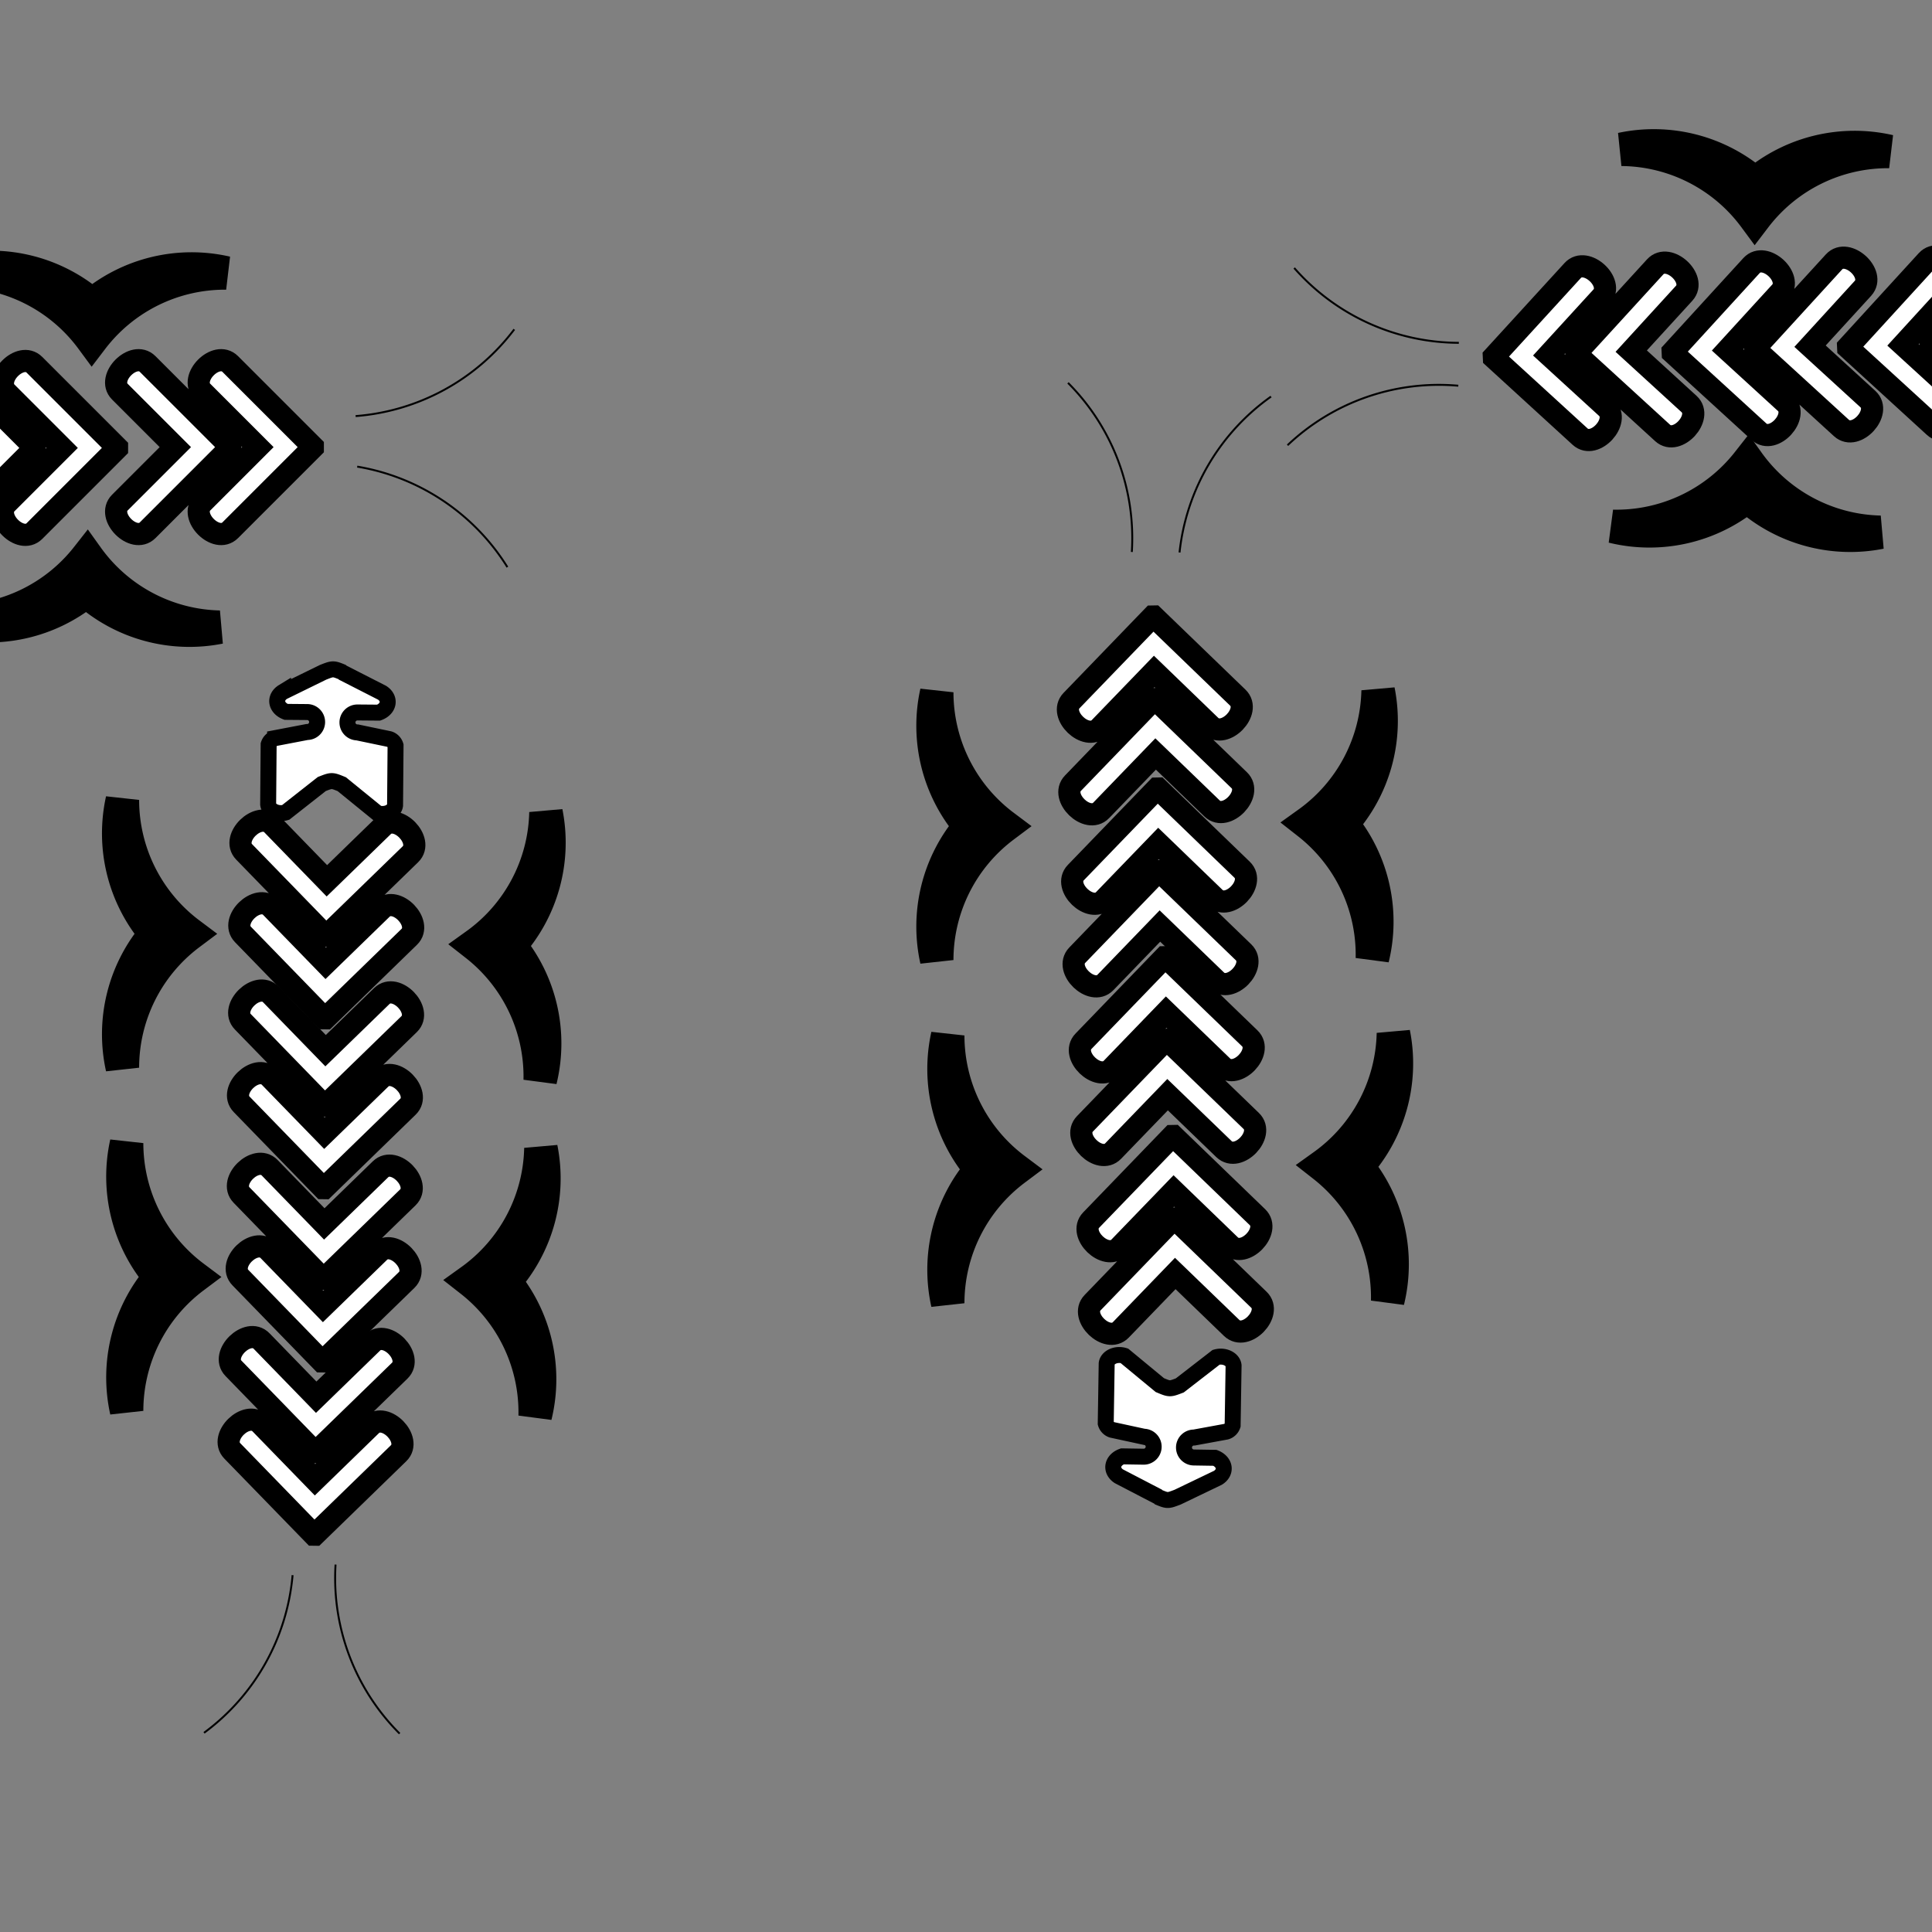 <svg xmlns="http://www.w3.org/2000/svg" xmlns:xlink="http://www.w3.org/1999/xlink" viewBox="0 0 1000 1000" preserveAspectRatio="xMidYMid meet" ><rect x="0" y="0" width="1000" height="1000" fill="#808080" stroke="none"/><defs id="svgEditorDefs"><path id="svgEditorClosePathDefs" stroke="black" fill="white" style="stroke-width: 1px; vector-effect: non-scaling-stroke;"/></defs><rect id="svgEditorBackground" x="0" y="0" width="1000" height="1000" style="fill: none; stroke: none;"/><path d="M4.35,0l-3.725,-3.725c-0.625,-0.625,-1.875,0.625,-1.25,1.25l2.5,2.5l-2.5,2.5c-0.625,0.625,0.625,1.875,1.25,1.25l3.725,-3.725ZM0.625,0l-3.725,-3.725c-0.625,-0.625,-1.875,0.625,-1.25,1.25l2.5,2.5l-2.5,2.5c-0.625,0.625,0.625,1.875,1.25,1.25l3.725,-3.725Z" stroke="black" id="e40_shape" style="vector-effect: non-scaling-stroke; stroke-width: 1px;" transform="matrix(11.476 0 0 11.476 -190.273 228.87)" fill="white"/><path d="M 4.35 0 l -3.725 -3.725 c -0.625 -0.625 -1.875 0.625 -1.25 1.25 l 2.5 2.5 l -2.5 2.5  c -0.625 0.625 0.625 1.875  1.25 1.25 l3.725 -3.725z M 0.625 0 l -3.725 -3.725 c -0.625 -0.625 -1.875 0.625 -1.25 1.25 l 2.5 2.5 l -2.5 2.5  c -0.625 0.625 0.625 1.875  1.25 1.25 l3.725 -3.725z" stroke="black" id="e41_shape" style="vector-effect: non-scaling-stroke; stroke-width: 1px;" fill="khaki" transform="matrix(0 0 0 0 -56.14 178.947)"/><path d="M13.18,0.117l-3.725,-3.725c-0.625,-0.625,-1.875,0.625,-1.25,1.25l2.5,2.5l-2.5,2.5c-0.625,0.625,0.625,1.875,1.25,1.25l3.725,-3.725ZM9.455,0.117l-3.725,-3.725c-0.625,-0.625,-1.875,0.625,-1.25,1.25l2.5,2.5l-2.5,2.5c-0.625,0.625,0.625,1.875,1.25,1.25l3.725,-3.725Z" stroke="black" id="e42_shape" style="vector-effect: non-scaling-stroke; stroke-width: 1px;" transform="matrix(11.476 0 0 11.476 -190.273 228.87)" fill="white"/><path d="M21.858,0.234l-3.725,-3.725c-0.625,-0.625,-1.875,0.625,-1.25,1.25l2.5,2.5l-2.5,2.5c-0.625,0.625,0.625,1.875,1.25,1.25l3.725,-3.725ZM18.133,0.234l-3.725,-3.725c-0.625,-0.625,-1.875,0.625,-1.25,1.25l2.5,2.5l-2.5,2.5c-0.625,0.625,0.625,1.875,1.25,1.25l3.725,-3.725Z" stroke="black" id="e43_shape" style="vector-effect: non-scaling-stroke; stroke-width: 1px;" transform="matrix(11.476 0 0 11.476 -190.273 228.87)" fill="white"/><path d="M30.688,0.198l-3.725,-3.725c-0.625,-0.625,-1.875,0.625,-1.25,1.25l2.5,2.5l-2.5,2.5c-0.625,0.625,0.625,1.875,1.25,1.25l3.725,-3.725ZM26.963,0.198l-3.725,-3.725c-0.625,-0.625,-1.875,0.625,-1.25,1.25l2.5,2.5l-2.5,2.5c-0.625,0.625,0.625,1.875,1.25,1.25l3.725,-3.725Z" stroke="black" id="e44_shape" style="vector-effect: non-scaling-stroke; stroke-width: 1px;" transform="matrix(11.476 0 0 11.476 -190.273 228.87)" fill="white"/><path d="M74.22,35.933l-3.725,-3.725c-0.625,-0.625,-1.875,0.625,-1.25,1.25l2.5,2.5l-2.5,2.5c-0.625,0.625,0.625,1.875,1.25,1.25l3.725,-3.725ZM70.495,35.933l-3.725,-3.725c-0.625,-0.625,-1.875,0.625,-1.25,1.25l2.5,2.5l-2.5,2.5c-0.625,0.625,0.625,1.875,1.25,1.25l3.725,-3.725Z" stroke="black" id="e45_shape" style="vector-effect: non-scaling-stroke; stroke-width: 1px;" transform="matrix(-0.201 -11.475 11.475 -0.201 209.369 1446.91)" fill="white"/><path d="M82.289,35.728l-3.725,-3.725c-0.625,-0.625,-1.875,0.625,-1.25,1.25l2.5,2.5l-2.5,2.5c-0.625,0.625,0.625,1.875,1.25,1.25l3.725,-3.725ZM78.564,35.728l-3.725,-3.725c-0.625,-0.625,-1.875,0.625,-1.25,1.25l2.5,2.5l-2.5,2.5c-0.625,0.625,0.625,1.875,1.25,1.25l3.725,-3.725Z" stroke="black" id="e46_shape" style="vector-effect: non-scaling-stroke; stroke-width: 1px;" transform="matrix(-0.201 -11.475 11.475 -0.201 209.369 1446.91)" fill="white"/><path d="M89.9,35.515l-3.725,-3.725c-0.625,-0.625,-1.875,0.625,-1.25,1.25l2.5,2.5l-2.5,2.5c-0.625,0.625,0.625,1.875,1.25,1.25l3.725,-3.725ZM86.175,35.515l-3.725,-3.725c-0.625,-0.625,-1.875,0.625,-1.25,1.25l2.5,2.5l-2.5,2.5c-0.625,0.625,0.625,1.875,1.25,1.25l3.725,-3.725Z" stroke="black" id="e47_shape" style="vector-effect: non-scaling-stroke; stroke-width: 1px;" transform="matrix(-0.201 -11.475 11.475 -0.201 209.369 1446.91)" fill="white"/><path d="M97.661,35.458l-3.725,-3.725c-0.625,-0.625,-1.875,0.625,-1.25,1.25l2.5,2.5l-2.5,2.5c-0.625,0.625,0.625,1.875,1.25,1.25l3.725,-3.725ZM93.936,35.458l-3.725,-3.725c-0.625,-0.625,-1.875,0.625,-1.25,1.25l2.5,2.5l-2.5,2.5c-0.625,0.625,0.625,1.875,1.25,1.25l3.725,-3.725Z" stroke="black" id="e48_shape" style="vector-effect: non-scaling-stroke; stroke-width: 1px;" transform="matrix(-0.201 -11.475 11.475 -0.201 209.369 1446.91)" fill="white"/><path d="M115.205,53.002l-3.725,-3.725c-0.625,-0.625,-1.875,0.625,-1.25,1.25l2.5,2.5l-2.5,2.5c-0.625,0.625,0.625,1.875,1.25,1.25l3.725,-3.725ZM111.48,53.002l-3.725,-3.725c-0.625,-0.625,-1.875,0.625,-1.25,1.25l2.5,2.5l-2.5,2.5c-0.625,0.625,0.625,1.875,1.25,1.25l3.725,-3.725Z" stroke="black" id="e49_shape" style="vector-effect: non-scaling-stroke; stroke-width: 1px;" transform="matrix(-11.465 0.511 -0.511 -11.465 2395.34 728.06)" fill="white"/><path d="M123.113,53.284l-3.725,-3.725c-0.625,-0.625,-1.875,0.625,-1.25,1.25l2.5,2.5l-2.5,2.5c-0.625,0.625,0.625,1.875,1.25,1.25l3.725,-3.725ZM119.388,53.284l-3.725,-3.725c-0.625,-0.625,-1.875,0.625,-1.25,1.25l2.5,2.5l-2.5,2.5c-0.625,0.625,0.625,1.875,1.25,1.25l3.725,-3.725Z" stroke="black" id="e50_shape" style="vector-effect: non-scaling-stroke; stroke-width: 1px;" transform="matrix(-11.465 0.511 -0.511 -11.465 2395.34 728.06)" fill="white"/><path d="M131.028,53.413l-3.725,-3.725c-0.625,-0.625,-1.875,0.625,-1.25,1.25l2.5,2.5l-2.5,2.5c-0.625,0.625,0.625,1.875,1.25,1.25l3.725,-3.725ZM127.303,53.413l-3.725,-3.725c-0.625,-0.625,-1.875,0.625,-1.25,1.25l2.5,2.5l-2.5,2.5c-0.625,0.625,0.625,1.875,1.25,1.25l3.725,-3.725Z" stroke="black" id="e51_shape" style="vector-effect: non-scaling-stroke; stroke-width: 1px;" transform="matrix(-11.465 0.511 -0.511 -11.465 2395.34 728.06)" fill="white"/><path d="M139.095,53.549l-3.725,-3.725c-0.625,-0.625,-1.875,0.625,-1.25,1.25l2.5,2.5l-2.5,2.5c-0.625,0.625,0.625,1.875,1.25,1.25l3.725,-3.725ZM135.37,53.549l-3.725,-3.725c-0.625,-0.625,-1.875,0.625,-1.25,1.25l2.5,2.5l-2.5,2.5c-0.625,0.625,0.625,1.875,1.25,1.25l3.725,-3.725Z" stroke="black" id="e52_shape" style="vector-effect: non-scaling-stroke; stroke-width: 1px;" transform="matrix(-11.465 0.511 -0.511 -11.465 2395.34 728.06)" fill="white"/><path d="M89.526,-2.063l-3.725,-3.725c-0.625,-0.625,-1.875,0.625,-1.25,1.25l2.5,2.5l-2.5,2.5c-0.625,0.625,0.625,1.875,1.25,1.25l3.725,-3.725ZM85.801,-2.063l-3.725,-3.725c-0.625,-0.625,-1.875,0.625,-1.25,1.25l2.5,2.5l-2.5,2.5c-0.625,0.625,0.625,1.875,1.25,1.25l3.725,-3.725Z" stroke="black" id="e53_shape" style="vector-effect: non-scaling-stroke; stroke-width: 1px;" transform="matrix(-0.163 11.475 -11.475 -0.163 159.393 -500.602)" fill="white"/><path d="M97.188,-2.113l-3.725,-3.725c-0.625,-0.625,-1.875,0.625,-1.25,1.25l2.5,2.5l-2.5,2.5c-0.625,0.625,0.625,1.875,1.25,1.25l3.725,-3.725ZM93.463,-2.113l-3.725,-3.725c-0.625,-0.625,-1.875,0.625,-1.25,1.25l2.5,2.5l-2.5,2.5c-0.625,0.625,0.625,1.875,1.25,1.25l3.725,-3.725Z" stroke="black" id="e54_shape" style="vector-effect: non-scaling-stroke; stroke-width: 1px;" transform="matrix(-0.163 11.475 -11.475 -0.163 159.393 -500.602)" fill="white"/><path d="M105.002,-2.166l-3.725,-3.725c-0.625,-0.625,-1.875,0.625,-1.25,1.25l2.5,2.5l-2.5,2.5c-0.625,0.625,0.625,1.875,1.25,1.25l3.725,-3.725ZM101.277,-2.166l-3.725,-3.725c-0.625,-0.625,-1.875,0.625,-1.25,1.25l2.5,2.5l-2.5,2.5c-0.625,0.625,0.625,1.875,1.25,1.25l3.725,-3.725Z" stroke="black" id="e55_shape" style="vector-effect: non-scaling-stroke; stroke-width: 1px;" transform="matrix(-0.163 11.475 -11.475 -0.163 159.393 -500.602)" fill="white"/><path d="M112.822,-1.912l-3.725,-3.725c-0.625,-0.625,-1.875,0.625,-1.25,1.25l2.5,2.5l-2.5,2.5c-0.625,0.625,0.625,1.875,1.25,1.25l3.725,-3.725ZM109.097,-1.912l-3.725,-3.725c-0.625,-0.625,-1.875,0.625,-1.25,1.25l2.5,2.5l-2.5,2.5c-0.625,0.625,0.625,1.875,1.25,1.25l3.725,-3.725Z" stroke="black" id="e56_shape" style="vector-effect: non-scaling-stroke; stroke-width: 1px;" transform="matrix(-0.163 11.475 -11.475 -0.163 159.393 -500.602)" fill="white"/><path d="M3.152,6.228h0a5,5,0,0,1,2,-4a5,5,0,0,1,-2,-4a4.61,4.61,0,0,0,1,4a4.61,4.61,0,0,0,-1,4Z" stroke="black" id="e57_shape" style="vector-effect: non-scaling-stroke; stroke-width: 1px;" transform="matrix(17.325 0 0 17.325 8.742 444.737)" fill="white"/><path d="M3.278,16.481h0a5,5,0,0,1,2,-4a5,5,0,0,1,-2,-4a4.61,4.61,0,0,0,1,4a4.61,4.61,0,0,0,-1,4Z" stroke="black" id="e58_shape" style="vector-effect: non-scaling-stroke; stroke-width: 1px;" transform="matrix(17.325 0 0 17.325 8.742 444.737)" fill="white"/><path d="M19.911,10.936h0a5,5,0,0,1,2,-4a5,5,0,0,1,-2,-4a4.61,4.61,0,0,0,1,4a4.61,4.61,0,0,0,-1,4Z" stroke="black" id="e59_shape" style="vector-effect: non-scaling-stroke; stroke-width: 1px;" transform="matrix(-17.321 -0.371 0.371 -17.321 623.41 617.302)" fill="white"/><path d="M19.847,0.902h0a5,5,0,0,1,2,-4a5,5,0,0,1,-2,-4a4.61,4.61,0,0,0,1,4a4.61,4.61,0,0,0,-1,4Z" stroke="black" id="e60_shape" style="vector-effect: non-scaling-stroke; stroke-width: 1px;" transform="matrix(-17.321 -0.371 0.371 -17.321 623.41 617.302)" fill="white"/><path d="M27.481,3.012h0a5,5,0,0,1,2,-4a5,5,0,0,1,-2,-4a4.61,4.61,0,0,0,1,4a4.61,4.61,0,0,0,-1,4Z" stroke="black" id="e61_shape" style="vector-effect: non-scaling-stroke; stroke-width: 1px;" transform="matrix(17.325 0 0 17.325 8.742 444.737)" fill="white"/><path d="M27.809,13.265h0a5,5,0,0,1,2,-4a5,5,0,0,1,-2,-4a4.61,4.61,0,0,0,1,4a4.61,4.61,0,0,0,-1,4Z" stroke="black" id="e62_shape" style="vector-effect: non-scaling-stroke; stroke-width: 1px;" transform="matrix(17.325 0 0 17.325 8.742 444.737)" fill="white"/><path d="M-4.867,15.105h0a5,5,0,0,1,2,-4a5,5,0,0,1,-2,-4a4.61,4.61,0,0,0,1,4a4.61,4.61,0,0,0,-1,4Z" stroke="black" id="e63_shape" style="vector-effect: non-scaling-stroke; stroke-width: 1px;" transform="matrix(-17.321 -0.371 0.371 -17.321 623.41 617.302)" fill="white"/><path d="M-5.543,4.882h0a5,5,0,0,1,2,-4a5,5,0,0,1,-2,-4a4.61,4.61,0,0,0,1,4a4.61,4.61,0,0,0,-1,4Z" stroke="black" id="e64_shape" style="vector-effect: non-scaling-stroke; stroke-width: 1px;" transform="matrix(-17.321 -0.371 0.371 -17.321 623.41 617.302)" fill="white"/><path d="M12.001,22.426h0a5,5,0,0,1,2,-4a5,5,0,0,1,-2,-4a4.61,4.61,0,0,0,1,4a4.61,4.61,0,0,0,-1,4Z" stroke="black" id="e65_shape" style="vector-effect: non-scaling-stroke; stroke-width: 1px;" transform="matrix(0.382 -17.32 17.32 0.382 750.42 475.468)" fill="white"/><path d="M11.823,12.607h0a5,5,0,0,1,2,-4a5,5,0,0,1,-2,-4a4.61,4.61,0,0,0,1,4a4.61,4.61,0,0,0,-1,4Z" stroke="black" id="e66_shape" style="vector-effect: non-scaling-stroke; stroke-width: 1px;" transform="matrix(0.382 -17.32 17.32 0.382 750.42 475.468)" fill="white"/><path d="M29.367,30.151h0a5,5,0,0,1,2,-4a5,5,0,0,1,-2,-4a4.61,4.61,0,0,0,1,4a4.61,4.61,0,0,0,-1,4Z" stroke="black" id="e67_shape" style="vector-effect: non-scaling-stroke; stroke-width: 1px;" transform="matrix(0.382 -17.32 17.32 0.382 750.42 475.468)" fill="white"/><path d="M-7.342,20.829h0a5,5,0,0,1,2,-4a5,5,0,0,1,-2,-4a4.61,4.61,0,0,0,1,4a4.61,4.61,0,0,0,-1,4Z" stroke="black" id="e68_shape" style="vector-effect: non-scaling-stroke; stroke-width: 1px;" transform="matrix(-0.14 17.324 -17.324 -0.14 1373.92 202.408)" fill="white"/><path d="M-6.973,30.916h0a5,5,0,0,1,2,-4a5,5,0,0,1,-2,-4a4.61,4.61,0,0,0,1,4a4.61,4.61,0,0,0,-1,4Z" stroke="black" id="e69_shape" style="vector-effect: non-scaling-stroke; stroke-width: 1px;" transform="matrix(-0.14 17.324 -17.324 -0.14 1373.92 202.408)" fill="white"/><path d="M-2.942,80.57h0a5,5,0,0,1,2,-4a5,5,0,0,1,-2,-4a4.61,4.61,0,0,0,1,4a4.61,4.61,0,0,0,-1,4Z" stroke="black" id="e70_shape" style="vector-effect: non-scaling-stroke; stroke-width: 1px;" transform="matrix(-0.14 17.324 -17.324 -0.14 1373.92 202.408)" fill="white"/><path d="M-2.97,91.674h0a5,5,0,0,1,2,-4a5,5,0,0,1,-2,-4a4.61,4.61,0,0,0,1,4a4.61,4.61,0,0,0,-1,4Z" stroke="black" id="e71_shape" style="vector-effect: non-scaling-stroke; stroke-width: 1px;" transform="matrix(-0.14 17.324 -17.324 -0.14 1373.92 202.408)" fill="white"/><path d="M7.894,-36.939h0a5,5,0,0,1,2,-4a5,5,0,0,1,-2,-4a4.61,4.61,0,0,0,1,4a4.61,4.61,0,0,0,-1,4Z" stroke="black" id="e72_shape" style="vector-effect: non-scaling-stroke; stroke-width: 1px;" transform="matrix(0.382 -17.32 17.32 0.382 750.42 475.468)" fill="white"/><path d="M7.495,-47.563h0a5,5,0,0,1,2,-4a5,5,0,0,1,-2,-4a4.61,4.61,0,0,0,1,4a4.61,4.61,0,0,0,-1,4Z" stroke="black" id="e73_shape" style="vector-effect: non-scaling-stroke; stroke-width: 1px;" transform="matrix(0.382 -17.32 17.32 0.382 750.42 475.468)" fill="white"/><path d="M610.526,285.965a113.737,113.737,0,0,1,47.368,-80.702" stroke="black" id="e75_circleArc" style="fill: none; stroke-width: 1px; vector-effect: non-scaling-stroke;"/><path d="M366.667,261.404a113.737,113.737,0,0,1,47.368,-80.702" stroke="black" id="e76_circleArc" style="fill: none; stroke-width: 1px; vector-effect: non-scaling-stroke;" transform="matrix(-0.628 0.778 -0.778 -0.628 986.43 77.062)"/><path d="M238.596,917.544a113.737,113.737,0,0,1,47.368,-80.702" stroke="black" id="e77_circleArc" style="fill: none; stroke-width: 1px; vector-effect: non-scaling-stroke;" transform="matrix(-1 0.019 -0.019 -1 407.472 1728.31)"/><path d="M1045.868,135.176a113.737,113.737,0,0,1,47.368,-80.702" stroke="black" id="e78_circleArc" style="fill: none; stroke-width: 1px; vector-effect: non-scaling-stroke;" transform="matrix(0.627 -0.779 0.779 0.627 -554.213 1627.29)"/><path d="M131.772,1477.699a113.737,113.737,0,0,1,47.368,-80.702" stroke="black" id="e79_circleArc" style="fill: none; stroke-width: 1px; vector-effect: non-scaling-stroke;" transform="matrix(-0.059 0.998 -0.998 -0.059 1667.41 197.198)"/><path d="M1602.751,-264.255a113.737,113.737,0,0,1,47.368,-80.702" stroke="black" id="e80_circleArc" style="fill: none; stroke-width: 1px; vector-effect: non-scaling-stroke;" transform="matrix(-0.858 -0.514 0.514 -0.858 1777.18 767.555)"/><path d="M1194.996,6.051a113.737,113.737,0,0,1,47.368,-80.702" stroke="black" id="e81_circleArc" style="fill: none; stroke-width: 1px; vector-effect: non-scaling-stroke;" transform="matrix(0.762 0.648 -0.648 0.762 -240.242 -548.518)"/><path d="M1096.387,-48.069a113.737,113.737,0,0,1,47.368,-80.702" stroke="black" id="e82_circleArc" style="fill: none; stroke-width: 1px; vector-effect: non-scaling-stroke;" transform="matrix(-0.104 -0.995 0.995 -0.104 916.951 1263.35)"/><path d="M4.375,0.625c0.25,-0.625,0.25,-0.625,0,-1.25l-1.25,-2.5a0.75,1,0,0,0,-1.25,0.2v1.325a0.3,0.3,0,0,1,-1.25,0l-0.4,-2a0.6,0.6,0,0,0,-0.4,-0.4h-3.75a0.6,0.8,0,0,0,-0.5,1.1l1.8,2.25c0.25,0.625,0.25,0.625,0,1.25l-1.8,2.25a0.6,0.8,0,0,0,0.5,1.1h3.75a0.6,0.6,0,0,0,0.4,-0.4l0.4,-2a0.3,0.3,0,0,1,1.25,0v1.325a0.75,1,0,0,0,1.25,0.2l1.25,-2.5Z" stroke="black" id="e83_shape" style="vector-effect: non-scaling-stroke; stroke-width: 1px;" transform="matrix(-0.131 8.262 -8.262 -0.131 604.94 738.693)" fill="white"/><path d="M-37.82,53.727c0.25,-0.625,0.25,-0.625,0,-1.25l-1.25,-2.5a0.75,1,0,0,0,-1.25,0.2v1.325a0.3,0.3,0,0,1,-1.25,0l-0.4,-2a0.6,0.6,0,0,0,-0.4,-0.4h-3.75a0.6,0.8,0,0,0,-0.5,1.1l1.8,2.25c0.25,0.625,0.25,0.625,0,1.25l-1.8,2.25a0.6,0.8,0,0,0,0.5,1.1h3.75a0.6,0.6,0,0,0,0.4,-0.4l0.4,-2a0.3,0.3,0,0,1,1.25,0v1.325a0.75,1,0,0,0,1.25,0.2l1.25,-2.5Z" stroke="black" id="e84_shape" style="vector-effect: non-scaling-stroke; stroke-width: 1px;" transform="matrix(0.068 -8.263 8.263 0.068 -263.799 31.89)" fill="white"/><path d="M-20.276,71.271c0.25,-0.625,0.25,-0.625,0,-1.25l-1.25,-2.5a0.75,1,0,0,0,-1.25,0.2v1.325a0.3,0.3,0,0,1,-1.25,0l-0.4,-2a0.6,0.6,0,0,0,-0.4,-0.4h-3.75a0.6,0.8,0,0,0,-0.5,1.1l1.8,2.25c0.25,0.625,0.25,0.625,0,1.25l-1.8,2.25a0.6,0.8,0,0,0,0.5,1.1h3.75a0.6,0.6,0,0,0,0.4,-0.4l0.4,-2a0.3,0.3,0,0,1,1.25,0v1.325a0.75,1,0,0,0,1.25,0.2l1.25,-2.5Z" stroke="black" id="e85_shape" style="vector-effect: non-scaling-stroke; stroke-width: 1px;" transform="matrix(-8.261 0.187 -0.187 -8.261 -480.605 817.353)" fill="white"/><path d="M-199.461,73.743c0.25,-0.625,0.25,-0.625,0,-1.25l-1.25,-2.5a0.75,1,0,0,0,-1.25,0.2v1.325a0.3,0.3,0,0,1,-1.25,0l-0.4,-2a0.6,0.6,0,0,0,-0.4,-0.4h-3.75a0.6,0.8,0,0,0,-0.5,1.1l1.8,2.25c0.25,0.625,0.25,0.625,0,1.25l-1.8,2.25a0.6,0.8,0,0,0,0.5,1.1h3.75a0.6,0.6,0,0,0,0.4,-0.4l0.4,-2a0.3,0.3,0,0,1,1.25,0v1.325a0.75,1,0,0,0,1.25,0.2l1.25,-2.5Z" stroke="black" id="e86_shape" style="vector-effect: non-scaling-stroke; stroke-width: 1px;" transform="matrix(8.263 0.108 -0.108 8.263 2880.75 -406.637)" fill="white"/></svg>
